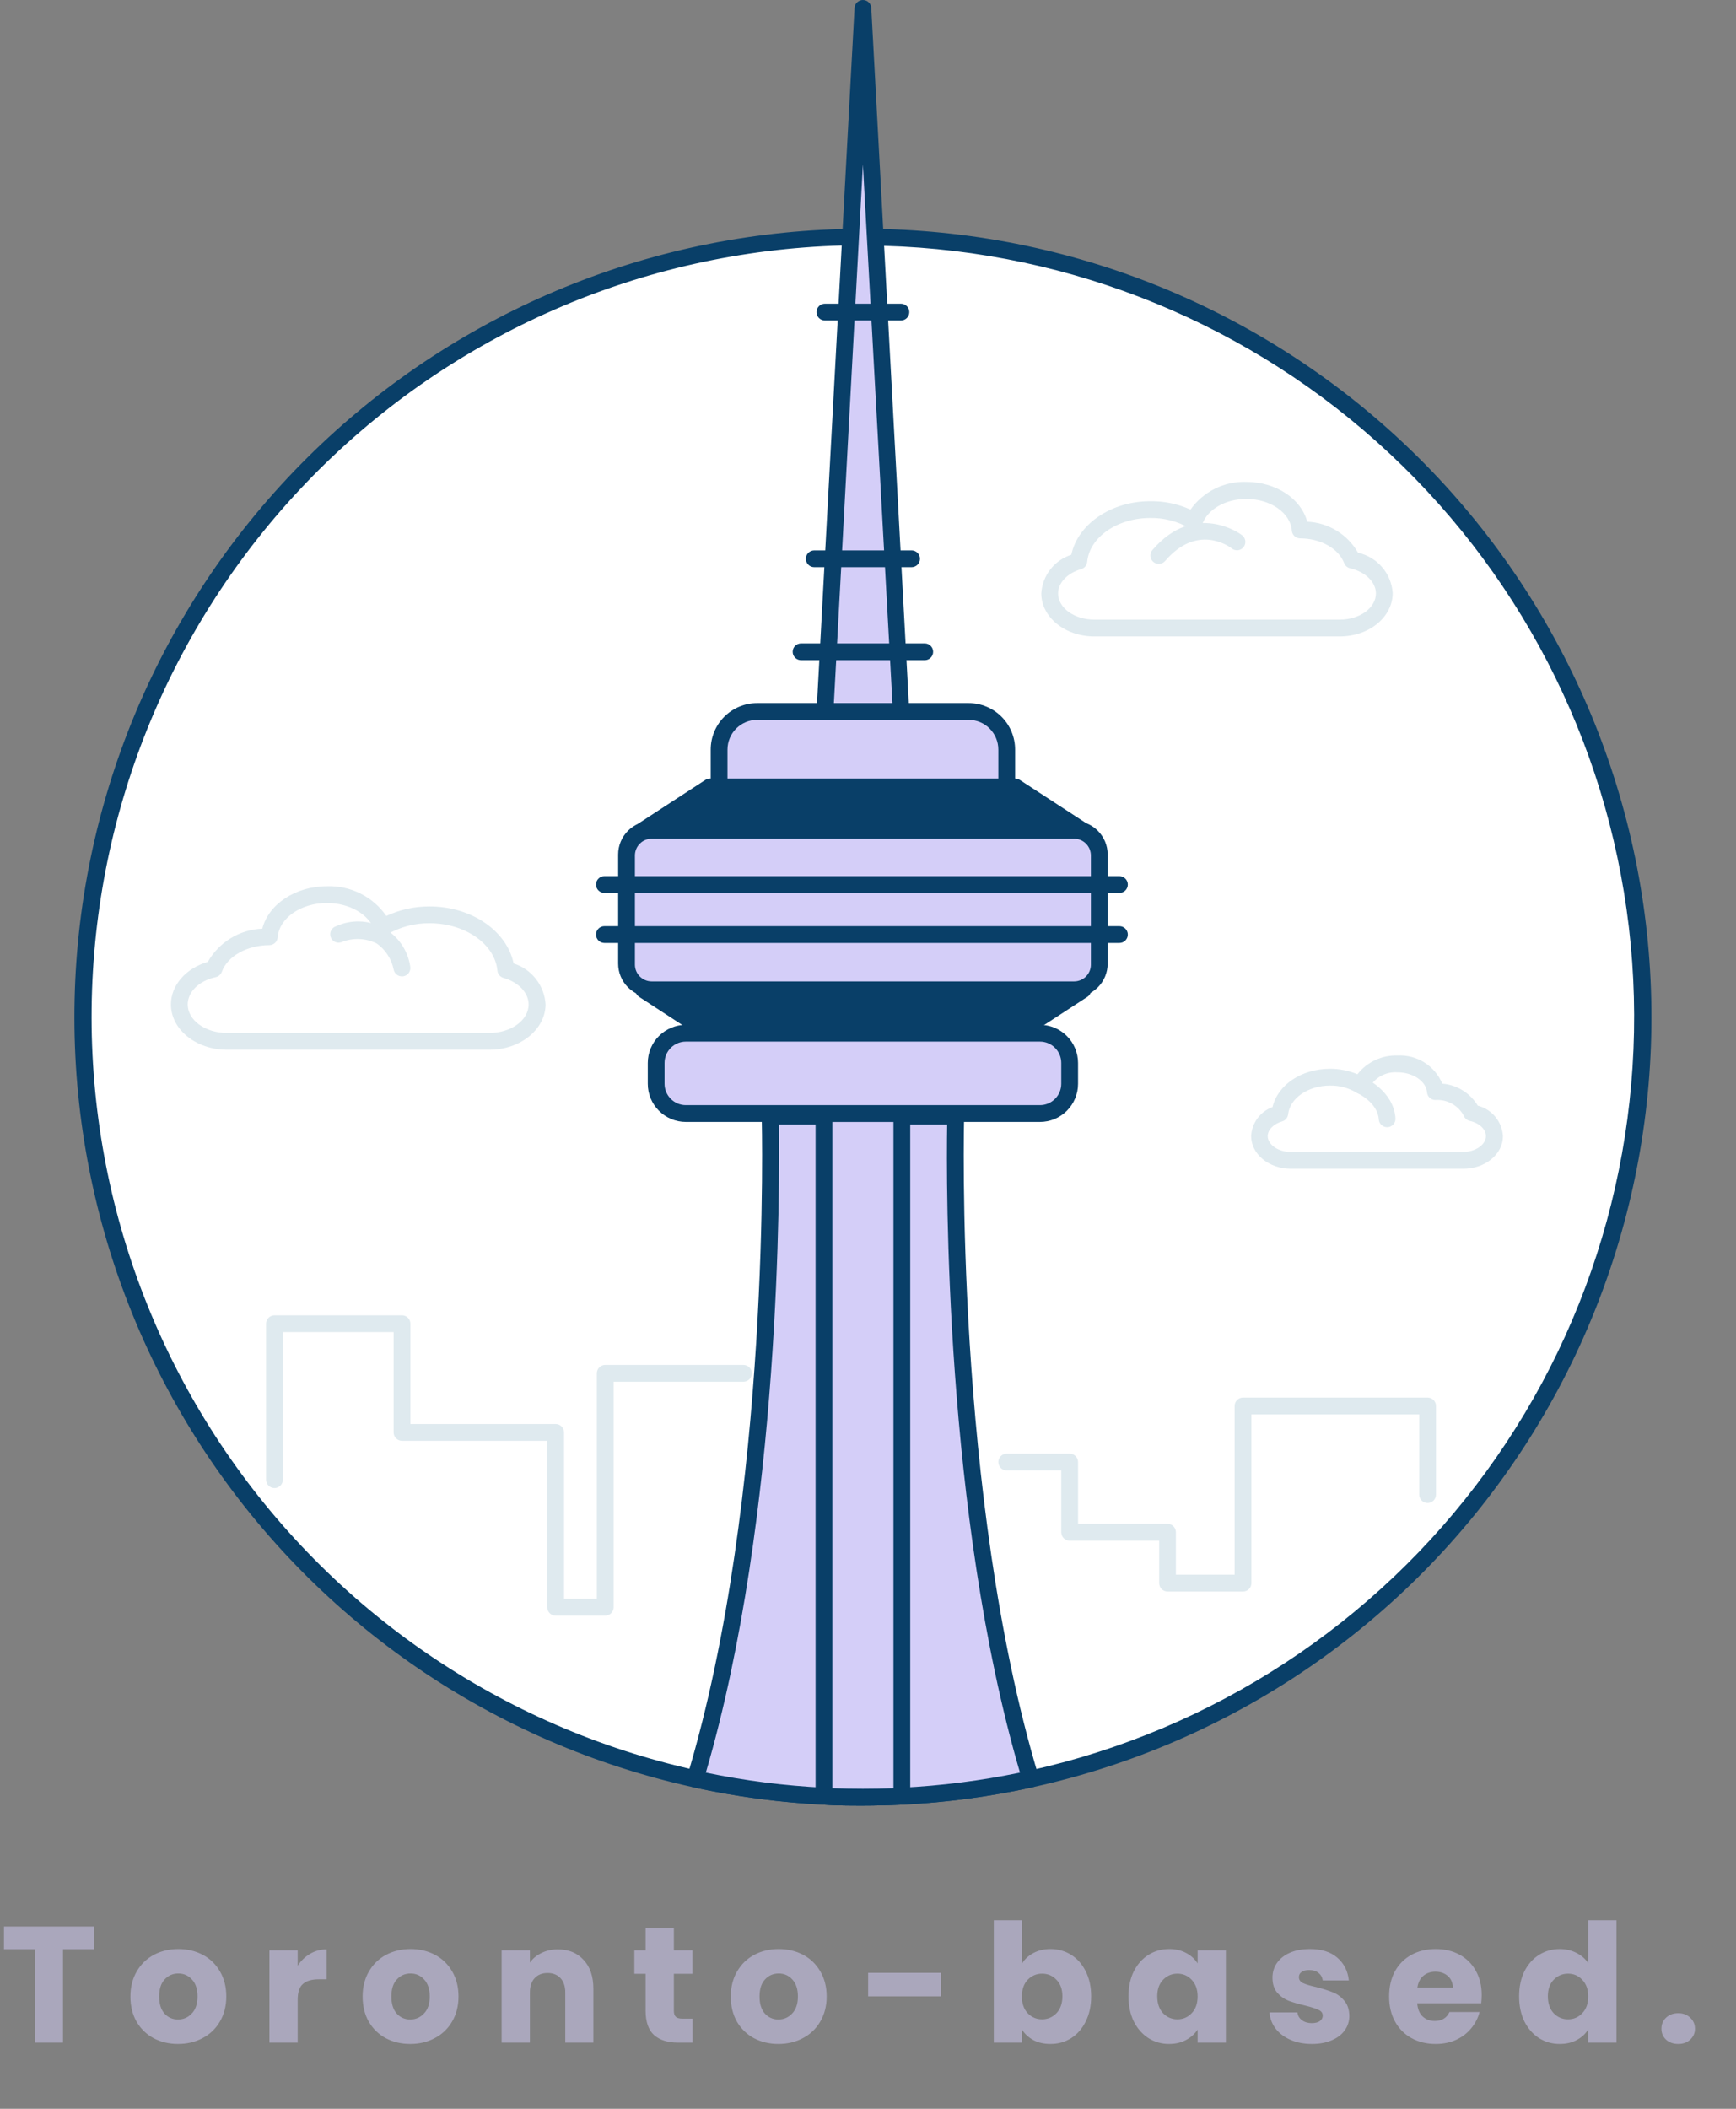 <svg width="210" height="255" viewBox="0 0 210 255" fill="none" xmlns="http://www.w3.org/2000/svg">
<rect x="0" y="0" width="210" height="255" fill="#808080" stroke="none"/>
<path d="M198.708 122.998C198.724 147.204 189.428 170.489 172.745 188.028C156.062 205.567 133.271 216.016 109.094 217.21C107.53 217.281 105.967 217.322 104.384 217.322C102.801 217.322 101.237 217.322 99.674 217.21C75.319 215.998 52.379 205.401 35.668 187.641C18.956 169.882 9.773 146.341 10.043 121.956C10.314 97.572 20.017 74.24 37.118 56.856C54.219 39.471 77.389 29.386 101.765 28.714C102.638 28.714 103.511 28.714 104.384 28.714C105.257 28.714 106.13 28.714 107.003 28.714C131.556 29.394 154.876 39.625 172.002 57.233C189.128 74.841 198.709 98.435 198.708 122.998Z" fill="white"/>
<path d="M104.384 218.337C102.861 218.337 101.339 218.337 99.624 218.225C75.002 217.006 51.81 206.297 34.914 188.346C18.018 170.394 8.733 146.597 9.006 121.946C9.279 97.296 19.09 73.71 36.379 56.138C53.668 38.565 77.092 28.373 101.735 27.699C103.491 27.639 105.267 27.639 107.043 27.699C131.686 28.374 155.109 38.568 172.397 56.141C189.685 73.715 199.494 97.301 199.766 121.951C200.038 146.601 190.751 170.398 173.855 188.349C156.958 206.299 133.766 217.007 109.144 218.225C107.429 218.296 105.906 218.337 104.384 218.337ZM104.384 29.689C103.521 29.689 102.658 29.689 101.806 29.689C77.695 30.356 54.779 40.334 37.865 57.529C20.951 74.725 11.353 97.802 11.084 121.921C10.815 146.039 19.896 169.325 36.422 186.894C52.948 204.463 75.635 214.949 99.725 216.154C103.004 216.307 105.815 216.307 109.053 216.154C114.233 215.911 119.384 215.232 124.451 214.124C146.691 209.223 166.371 196.357 179.782 177.951C193.194 159.545 199.411 136.869 197.262 114.197C195.113 91.525 184.746 70.421 168.115 54.862C151.484 39.304 129.737 30.365 106.972 29.729C106.109 29.699 105.247 29.689 104.384 29.689Z" fill="#093F68"/>
<path d="M104.384 1.076L108.982 86.214H99.786L104.384 1.076Z" fill="#D4CEF8"/>
<path d="M108.982 87.229H99.786C99.648 87.23 99.51 87.203 99.383 87.148C99.256 87.094 99.141 87.015 99.045 86.914C98.95 86.813 98.876 86.693 98.829 86.562C98.782 86.431 98.762 86.292 98.771 86.153L103.369 1.015C103.369 0.746 103.476 0.488 103.666 0.297C103.857 0.107 104.115 0 104.384 0C104.653 0 104.911 0.107 105.102 0.297C105.292 0.488 105.399 0.746 105.399 1.015L109.997 86.153C110.006 86.292 109.986 86.431 109.939 86.562C109.892 86.693 109.818 86.813 109.723 86.914C109.627 87.015 109.512 87.094 109.385 87.148C109.258 87.203 109.12 87.23 108.982 87.229ZM100.862 85.199H107.967L104.384 19.894L100.862 85.199Z" fill="#093F68"/>
<path d="M108.982 38.753H99.786C99.517 38.753 99.259 38.646 99.068 38.455C98.878 38.265 98.771 38.007 98.771 37.738C98.771 37.468 98.878 37.21 99.068 37.02C99.259 36.83 99.517 36.723 99.786 36.723H108.982C109.251 36.723 109.509 36.83 109.7 37.02C109.89 37.21 109.997 37.468 109.997 37.738C109.997 38.007 109.89 38.265 109.7 38.455C109.509 38.646 109.251 38.753 108.982 38.753Z" fill="#093F68"/>
<path d="M111.865 79.83H96.903C96.634 79.83 96.376 79.723 96.186 79.532C95.995 79.342 95.888 79.084 95.888 78.815C95.888 78.546 95.995 78.287 96.186 78.097C96.376 77.907 96.634 77.8 96.903 77.8H111.865C112.134 77.8 112.392 77.907 112.582 78.097C112.773 78.287 112.88 78.546 112.88 78.815C112.88 79.084 112.773 79.342 112.582 79.532C112.392 79.723 112.134 79.83 111.865 79.83Z" fill="#093F68"/>
<path d="M110.271 68.584H98.497C98.228 68.584 97.97 68.477 97.779 68.286C97.589 68.096 97.482 67.838 97.482 67.569C97.482 67.299 97.589 67.041 97.779 66.851C97.97 66.66 98.228 66.554 98.497 66.554H110.271C110.54 66.554 110.798 66.66 110.989 66.851C111.179 67.041 111.286 67.299 111.286 67.569C111.286 67.838 111.179 68.096 110.989 68.286C110.798 68.477 110.54 68.584 110.271 68.584Z" fill="#093F68"/>
<path d="M77.872 100.404H130.896L122.847 95.156H85.921L77.872 100.404Z" fill="#093F68"/>
<path d="M130.896 101.419H77.872C77.646 101.428 77.423 101.361 77.239 101.228C77.055 101.096 76.92 100.906 76.857 100.688C76.795 100.479 76.802 100.256 76.877 100.051C76.952 99.846 77.091 99.671 77.273 99.551L85.332 94.304C85.496 94.198 85.686 94.142 85.88 94.141H122.806C123.001 94.142 123.191 94.198 123.354 94.304L131.413 99.551C131.596 99.671 131.735 99.846 131.809 100.051C131.884 100.256 131.891 100.479 131.83 100.688C131.77 100.892 131.648 101.073 131.48 101.204C131.313 101.335 131.108 101.41 130.896 101.419ZM81.293 99.389H127.475L122.542 96.171H86.226L81.293 99.389Z" fill="#093F68"/>
<path d="M77.872 119.689H130.896L122.847 124.936H85.921L77.872 119.689Z" fill="#093F68"/>
<path d="M122.847 125.951H85.921C85.727 125.951 85.536 125.894 85.373 125.789L77.314 120.541C77.132 120.422 76.993 120.247 76.918 120.042C76.843 119.837 76.836 119.614 76.898 119.405C76.961 119.187 77.095 118.997 77.279 118.864C77.463 118.732 77.686 118.665 77.913 118.674H130.936C131.163 118.665 131.386 118.732 131.57 118.864C131.754 118.997 131.888 119.187 131.951 119.405C132.013 119.614 132.006 119.837 131.931 120.042C131.856 120.247 131.717 120.422 131.535 120.541L123.476 125.789C123.29 125.911 123.069 125.968 122.847 125.951ZM86.226 123.921H122.542L127.475 120.704H81.293L86.226 123.921Z" fill="#093F68"/>
<path d="M124.684 215.129C119.556 216.241 114.345 216.92 109.104 217.159C107.541 217.23 105.977 217.271 104.394 217.271C102.811 217.271 101.248 217.271 99.684 217.159C94.443 216.92 89.232 216.241 84.104 215.129C94.498 180.68 93.168 134.944 93.168 134.944H115.62C115.62 134.944 114.28 180.68 124.684 215.129Z" fill="#D4CEF8"/>
<path d="M104.384 218.337C102.861 218.337 101.339 218.337 99.624 218.225C94.323 217.963 89.054 217.26 83.871 216.124C83.736 216.093 83.608 216.035 83.497 215.953C83.385 215.871 83.291 215.767 83.221 215.647C83.149 215.526 83.103 215.391 83.085 215.252C83.067 215.112 83.079 214.97 83.12 214.835C93.351 180.934 92.153 135.472 92.143 135.015C92.138 134.879 92.161 134.743 92.21 134.616C92.259 134.489 92.332 134.372 92.427 134.274C92.522 134.177 92.636 134.1 92.762 134.048C92.887 133.996 93.022 133.969 93.158 133.97H115.61C115.746 133.969 115.881 133.996 116.006 134.048C116.132 134.1 116.245 134.177 116.341 134.274C116.435 134.372 116.509 134.489 116.558 134.616C116.607 134.743 116.63 134.879 116.625 135.015C116.625 135.472 115.417 180.944 125.648 214.835C125.689 214.97 125.7 215.112 125.683 215.252C125.665 215.391 125.619 215.526 125.547 215.647C125.477 215.767 125.383 215.871 125.271 215.953C125.16 216.035 125.032 216.093 124.897 216.124C119.714 217.26 114.444 217.963 109.144 218.225C107.429 218.296 105.906 218.337 104.384 218.337ZM85.383 214.348C90.109 215.327 94.904 215.938 99.725 216.175C103.004 216.327 105.815 216.327 109.053 216.175C113.87 215.937 118.662 215.326 123.385 214.348C114.25 183.157 114.463 142.932 114.575 135.98H94.234C94.305 142.953 94.518 183.177 85.383 214.348Z" fill="#093F68"/>
<path d="M109.094 134.65V217.21C107.531 217.281 105.967 217.322 104.384 217.322C102.801 217.322 101.238 217.322 99.674 217.21V134.65H109.094Z" fill="#D4CEF8"/>
<path d="M104.384 218.337C102.862 218.337 101.339 218.337 99.624 218.225C99.363 218.212 99.118 218.099 98.939 217.91C98.759 217.721 98.659 217.471 98.659 217.21V134.65C98.659 134.381 98.766 134.123 98.957 133.932C99.147 133.742 99.405 133.635 99.674 133.635H109.094C109.363 133.635 109.621 133.742 109.811 133.932C110.002 134.123 110.109 134.381 110.109 134.65V217.21C110.109 217.471 110.009 217.721 109.83 217.91C109.65 218.099 109.405 218.212 109.144 218.225C107.429 218.296 105.907 218.337 104.384 218.337ZM100.689 216.236C103.247 216.327 105.521 216.327 108.079 216.236V135.665H100.689V216.236Z" fill="#093F68"/>
<path d="M125.8 124.936H82.968C80.983 124.936 79.374 126.545 79.374 128.529V131.057C79.374 133.041 80.983 134.65 82.968 134.65H125.8C127.785 134.65 129.394 133.041 129.394 131.057V128.529C129.394 126.545 127.785 124.936 125.8 124.936Z" fill="#D4CEF8"/>
<path d="M125.8 135.665H82.968C81.745 135.665 80.573 135.179 79.709 134.315C78.845 133.451 78.359 132.279 78.359 131.057V128.529C78.362 127.308 78.848 126.138 79.712 125.274C80.576 124.41 81.746 123.924 82.968 123.921H125.8C127.022 123.924 128.192 124.41 129.056 125.274C129.92 126.138 130.406 127.308 130.409 128.529V131.057C130.409 132.279 129.923 133.451 129.059 134.315C128.195 135.179 127.023 135.665 125.8 135.665ZM82.968 125.951C82.284 125.951 81.628 126.223 81.144 126.706C80.661 127.19 80.389 127.846 80.389 128.529V131.057C80.389 131.741 80.661 132.396 81.144 132.88C81.628 133.363 82.284 133.635 82.968 133.635H125.8C126.484 133.635 127.14 133.363 127.623 132.88C128.107 132.396 128.379 131.741 128.379 131.057V128.529C128.379 127.846 128.107 127.19 127.623 126.706C127.14 126.223 126.484 125.951 125.8 125.951H82.968Z" fill="#093F68"/>
<path d="M91.585 86.041H117.173C118.392 86.041 119.562 86.526 120.424 87.388C121.287 88.251 121.771 89.42 121.771 90.639V95.156H86.987V90.639C86.987 89.42 87.471 88.251 88.334 87.388C89.196 86.526 90.365 86.041 91.585 86.041Z" fill="#D4CEF8"/>
<path d="M121.781 96.171H86.987C86.718 96.171 86.46 96.064 86.269 95.874C86.079 95.684 85.972 95.425 85.972 95.156V90.639C85.972 89.15 86.563 87.721 87.615 86.667C88.668 85.613 90.095 85.019 91.585 85.016H117.183C118.673 85.019 120.1 85.613 121.153 86.667C122.205 87.721 122.796 89.15 122.796 90.639V95.156C122.796 95.425 122.689 95.684 122.499 95.874C122.308 96.064 122.05 96.171 121.781 96.171ZM88.002 94.141H120.766V90.639C120.766 89.688 120.389 88.776 119.717 88.102C119.046 87.429 118.134 87.049 117.183 87.046H91.585C90.634 87.049 89.722 87.429 89.051 88.102C88.379 88.776 88.002 89.688 88.002 90.639V94.141Z" fill="#093F68"/>
<path d="M95.482 125.2C95.221 125.199 94.97 125.097 94.782 124.916L89.23 119.679C89.034 119.493 88.919 119.237 88.911 118.966C88.904 118.696 89.004 118.434 89.189 118.237C89.375 118.041 89.631 117.926 89.902 117.919C90.172 117.911 90.434 118.011 90.631 118.197L96.173 123.444C96.362 123.634 96.468 123.892 96.468 124.16C96.468 124.428 96.362 124.685 96.173 124.875C95.993 125.069 95.746 125.186 95.482 125.2Z" fill="#093F68"/>
<path d="M113.285 125.2C113.148 125.198 113.012 125.169 112.887 125.113C112.761 125.057 112.648 124.976 112.555 124.875C112.366 124.685 112.26 124.428 112.26 124.16C112.26 123.892 112.366 123.634 112.555 123.444L118.097 118.197C118.194 118.105 118.308 118.033 118.433 117.985C118.559 117.937 118.692 117.915 118.826 117.919C118.959 117.922 119.091 117.952 119.213 118.007C119.336 118.062 119.446 118.14 119.538 118.237C119.63 118.335 119.702 118.449 119.749 118.574C119.797 118.699 119.82 118.833 119.816 118.966C119.812 119.1 119.782 119.232 119.728 119.354C119.673 119.476 119.595 119.587 119.497 119.679L113.945 124.916C113.767 125.088 113.533 125.189 113.285 125.2Z" fill="#093F68"/>
<path d="M104.384 125.2C104.115 125.2 103.857 125.093 103.666 124.903C103.476 124.713 103.369 124.454 103.369 124.185V119.811C103.369 119.541 103.476 119.283 103.666 119.093C103.857 118.903 104.115 118.796 104.384 118.796C104.653 118.796 104.911 118.903 105.102 119.093C105.292 119.283 105.399 119.541 105.399 119.811V124.185C105.399 124.454 105.292 124.713 105.102 124.903C104.911 125.093 104.653 125.2 104.384 125.2Z" fill="#093F68"/>
<path d="M129.932 100.404H78.847C77.182 100.404 75.832 101.753 75.832 103.418V116.552C75.832 118.217 77.182 119.567 78.847 119.567H129.932C131.596 119.567 132.946 118.217 132.946 116.552V103.418C132.946 101.753 131.596 100.404 129.932 100.404Z" fill="#D4CEF8"/>
<path d="M129.932 120.582H78.837C77.76 120.582 76.727 120.154 75.966 119.393C75.204 118.631 74.776 117.599 74.776 116.522V103.327C74.776 102.25 75.204 101.218 75.966 100.456C76.727 99.695 77.76 99.267 78.837 99.267H129.932C131.008 99.267 132.041 99.695 132.802 100.456C133.564 101.218 133.992 102.25 133.992 103.327V116.522C133.992 117.055 133.887 117.583 133.683 118.076C133.479 118.568 133.179 119.016 132.802 119.393C132.425 119.77 131.978 120.069 131.485 120.273C130.993 120.477 130.465 120.582 129.932 120.582ZM78.837 101.419C78.298 101.419 77.782 101.633 77.401 102.013C77.02 102.394 76.806 102.91 76.806 103.449V116.644C76.806 117.182 77.02 117.699 77.401 118.079C77.782 118.46 78.298 118.674 78.837 118.674H129.932C130.47 118.674 130.986 118.46 131.367 118.079C131.748 117.699 131.962 117.182 131.962 116.644V103.449C131.962 102.91 131.748 102.394 131.367 102.013C130.986 101.633 130.47 101.419 129.932 101.419H78.837Z" fill="#093F68"/>
<path d="M135.413 107.976H73.112C72.843 107.976 72.584 107.869 72.394 107.678C72.204 107.488 72.097 107.23 72.097 106.961C72.097 106.692 72.204 106.433 72.394 106.243C72.584 106.053 72.843 105.946 73.112 105.946H135.413C135.682 105.946 135.94 106.053 136.13 106.243C136.321 106.433 136.428 106.692 136.428 106.961C136.428 107.23 136.321 107.488 136.13 107.678C135.94 107.869 135.682 107.976 135.413 107.976Z" fill="#093F68"/>
<path d="M135.413 114.025H73.112C72.843 114.025 72.584 113.918 72.394 113.728C72.204 113.537 72.097 113.279 72.097 113.01C72.097 112.741 72.204 112.483 72.394 112.292C72.584 112.102 72.843 111.995 73.112 111.995H135.413C135.682 111.995 135.94 112.102 136.13 112.292C136.321 112.483 136.428 112.741 136.428 113.01C136.428 113.279 136.321 113.537 136.13 113.728C135.94 113.918 135.682 114.025 135.413 114.025Z" fill="#093F68"/>
<path d="M73.213 195.367H67.215C66.945 195.367 66.687 195.26 66.497 195.07C66.307 194.88 66.2 194.621 66.2 194.352V174.225H48.63C48.361 174.225 48.103 174.118 47.912 173.927C47.722 173.737 47.615 173.479 47.615 173.21V161.08H34.217V178.924C34.217 179.193 34.11 179.452 33.92 179.642C33.729 179.832 33.471 179.939 33.202 179.939C32.933 179.939 32.675 179.832 32.484 179.642C32.294 179.452 32.187 179.193 32.187 178.924V160.065C32.187 159.796 32.294 159.538 32.484 159.348C32.675 159.157 32.933 159.05 33.202 159.05H48.63C48.899 159.05 49.157 159.157 49.348 159.348C49.538 159.538 49.645 159.796 49.645 160.065V172.195H67.215C67.484 172.195 67.742 172.302 67.932 172.492C68.123 172.682 68.23 172.941 68.23 173.21V193.337H72.198V166.064C72.198 165.795 72.305 165.537 72.496 165.346C72.686 165.156 72.944 165.049 73.213 165.049H89.93C90.2 165.049 90.458 165.156 90.648 165.346C90.838 165.537 90.945 165.795 90.945 166.064C90.945 166.333 90.838 166.591 90.648 166.782C90.458 166.972 90.2 167.079 89.93 167.079H74.228V194.352C74.228 194.621 74.121 194.88 73.931 195.07C73.741 195.26 73.483 195.367 73.213 195.367Z" fill="#DFEAEF"/>
<path d="M150.374 192.454H141.239C140.969 192.454 140.711 192.347 140.521 192.157C140.331 191.966 140.224 191.708 140.224 191.439V186.303H129.394C129.124 186.303 128.866 186.196 128.676 186.006C128.486 185.816 128.379 185.557 128.379 185.288V177.808H121.781C121.512 177.808 121.254 177.701 121.063 177.51C120.873 177.32 120.766 177.062 120.766 176.793C120.766 176.523 120.873 176.265 121.063 176.075C121.254 175.885 121.512 175.778 121.781 175.778H129.394C129.663 175.778 129.921 175.885 130.111 176.075C130.302 176.265 130.409 176.523 130.409 176.793V184.263H141.229C141.498 184.263 141.756 184.37 141.946 184.56C142.137 184.751 142.244 185.009 142.244 185.278V190.414H149.349V170.012C149.349 169.743 149.455 169.485 149.646 169.295C149.836 169.104 150.094 168.997 150.364 168.997H172.694C172.963 168.997 173.221 169.104 173.411 169.295C173.602 169.485 173.708 169.743 173.708 170.012V180.731C173.708 181 173.602 181.258 173.411 181.449C173.221 181.639 172.963 181.746 172.694 181.746C172.424 181.746 172.166 181.639 171.976 181.449C171.785 181.258 171.679 181 171.679 180.731V171.027H151.379V191.439C151.379 191.707 151.273 191.963 151.085 192.153C150.897 192.343 150.641 192.451 150.374 192.454Z" fill="#DFEAEF"/>
<path d="M59.206 126.936H27.447C23.712 126.936 20.677 124.48 20.677 121.455C20.677 119.141 22.484 117.08 25.143 116.309C25.807 115.134 26.762 114.149 27.915 113.447C29.068 112.745 30.381 112.35 31.73 112.3C32.471 109.356 35.719 107.164 39.556 107.164C40.957 107.116 42.348 107.419 43.601 108.047C44.855 108.675 45.931 109.606 46.732 110.757C48.375 109.991 50.167 109.599 51.98 109.61C57.054 109.61 61.328 112.584 62.13 116.502C63.2 116.839 64.142 117.493 64.833 118.377C65.523 119.262 65.929 120.335 65.997 121.455C65.976 124.48 62.941 126.936 59.206 126.936ZM32.583 114.289C29.903 114.289 27.508 115.619 26.828 117.527C26.768 117.684 26.669 117.824 26.542 117.934C26.414 118.044 26.261 118.12 26.097 118.156C24.067 118.593 22.707 119.953 22.707 121.455C22.707 123.363 24.828 124.906 27.447 124.906H59.206C61.825 124.906 63.946 123.363 63.946 121.455C63.946 120.054 62.728 118.765 60.901 118.248C60.705 118.191 60.53 118.077 60.399 117.919C60.269 117.761 60.189 117.568 60.17 117.364C59.866 114.157 56.263 111.64 51.969 111.64C50.15 111.619 48.36 112.096 46.793 113.02C46.665 113.098 46.521 113.147 46.372 113.163C46.222 113.179 46.072 113.161 45.93 113.112C45.787 113.061 45.657 112.979 45.55 112.872C45.443 112.765 45.361 112.635 45.311 112.492C44.621 110.554 42.266 109.194 39.546 109.194C36.379 109.194 33.77 111.021 33.588 113.355C33.567 113.61 33.451 113.848 33.263 114.021C33.075 114.194 32.828 114.29 32.573 114.289H32.583Z" fill="#DFEAEF"/>
<path d="M48.63 118.065C48.388 118.068 48.153 117.985 47.967 117.831C47.781 117.676 47.656 117.461 47.615 117.222C47.359 115.961 46.634 114.843 45.585 114.096C44.917 113.762 44.186 113.575 43.44 113.549C42.694 113.522 41.95 113.657 41.261 113.944C41.004 114.025 40.725 114 40.486 113.875C40.248 113.751 40.068 113.536 39.987 113.279C39.907 113.022 39.931 112.743 40.056 112.504C40.181 112.266 40.395 112.086 40.652 112.005C41.553 111.591 42.537 111.392 43.528 111.425C44.518 111.458 45.488 111.721 46.359 112.194C47.23 112.667 47.978 113.336 48.545 114.149C49.112 114.962 49.482 115.896 49.625 116.877C49.648 117.009 49.645 117.145 49.616 117.275C49.586 117.406 49.531 117.53 49.454 117.639C49.377 117.749 49.278 117.842 49.165 117.913C49.051 117.984 48.925 118.033 48.792 118.055L48.63 118.065Z" fill="#DFEAEF"/>
<path d="M177.017 141.329H156.149C153.5 141.329 151.348 139.552 151.348 137.38C151.385 136.605 151.651 135.858 152.111 135.233C152.572 134.608 153.207 134.134 153.936 133.868C154.566 131.189 157.428 129.24 160.889 129.24C162.028 129.237 163.157 129.461 164.208 129.9C164.78 129.166 165.518 128.578 166.362 128.185C167.205 127.791 168.13 127.603 169.06 127.636C170.202 127.574 171.336 127.867 172.305 128.476C173.274 129.085 174.03 129.98 174.47 131.036C175.345 131.108 176.191 131.386 176.937 131.849C177.683 132.311 178.309 132.944 178.763 133.696C179.595 133.909 180.338 134.38 180.885 135.042C181.432 135.704 181.756 136.523 181.808 137.38C181.818 139.552 179.667 141.329 177.017 141.329ZM160.899 131.27C158.26 131.27 156.047 132.782 155.824 134.721C155.806 134.925 155.726 135.118 155.595 135.275C155.465 135.433 155.29 135.548 155.093 135.604C154.078 135.898 153.348 136.619 153.348 137.38C153.348 138.395 154.616 139.299 156.119 139.299H176.977C178.479 139.299 179.748 138.416 179.748 137.38C179.748 136.548 178.946 135.797 177.799 135.543C177.634 135.507 177.482 135.431 177.354 135.321C177.226 135.211 177.128 135.071 177.068 134.914C176.74 134.301 176.241 133.796 175.633 133.459C175.024 133.122 174.331 132.968 173.637 133.016C173.382 133.017 173.135 132.921 172.947 132.748C172.759 132.575 172.643 132.337 172.622 132.082C172.521 130.742 170.917 129.666 169.06 129.666C168.356 129.614 167.653 129.77 167.037 130.115C166.422 130.459 165.922 130.978 165.599 131.605C165.548 131.748 165.466 131.878 165.359 131.985C165.252 132.092 165.122 132.174 164.979 132.224C164.836 132.275 164.684 132.293 164.533 132.278C164.382 132.262 164.236 132.212 164.107 132.133C163.138 131.553 162.028 131.255 160.899 131.27Z" fill="#DFEAEF"/>
<path d="M167.801 136.304C167.542 136.305 167.293 136.206 167.104 136.029C166.915 135.852 166.802 135.609 166.786 135.35C166.654 133.32 164.249 132.204 164.228 132.194C163.982 132.085 163.789 131.882 163.692 131.631C163.595 131.38 163.602 131.1 163.711 130.854C163.82 130.607 164.022 130.415 164.273 130.317C164.525 130.22 164.804 130.227 165.05 130.336C165.193 130.397 168.593 131.94 168.806 135.228C168.823 135.496 168.733 135.76 168.556 135.961C168.379 136.163 168.13 136.286 167.862 136.304H167.801Z" fill="#DFEAEF"/>
<path d="M162.077 76.957H132.368C128.835 76.957 125.963 74.623 125.963 71.76C126.025 70.705 126.406 69.693 127.055 68.858C127.703 68.023 128.589 67.403 129.597 67.081C130.358 63.407 134.387 60.606 139.127 60.606C140.81 60.579 142.477 60.925 144.01 61.621C144.768 60.548 145.781 59.681 146.957 59.096C148.133 58.512 149.436 58.228 150.749 58.271C154.352 58.271 157.397 60.301 158.128 63.082C159.387 63.137 160.612 63.51 161.688 64.167C162.764 64.824 163.655 65.743 164.279 66.838C165.411 67.088 166.431 67.697 167.187 68.576C167.942 69.454 168.393 70.554 168.471 71.71C168.471 74.623 165.609 76.957 162.077 76.957ZM139.127 62.636C135.138 62.636 131.799 64.97 131.515 67.934C131.496 68.138 131.417 68.331 131.286 68.489C131.156 68.646 130.981 68.761 130.784 68.817C129.12 69.294 127.993 70.482 127.993 71.76C127.993 73.506 129.962 74.927 132.368 74.927H162.077C164.482 74.927 166.441 73.506 166.441 71.76C166.441 70.38 165.162 69.142 163.325 68.716C163.161 68.679 163.008 68.603 162.88 68.493C162.753 68.383 162.654 68.243 162.594 68.086C161.935 66.33 159.742 65.102 157.286 65.102C157.03 65.103 156.784 65.007 156.595 64.834C156.407 64.661 156.291 64.423 156.271 64.168C156.108 62.017 153.693 60.332 150.769 60.332C148.262 60.332 146.07 61.58 145.441 63.377C145.39 63.52 145.309 63.649 145.201 63.756C145.094 63.864 144.964 63.945 144.822 63.996C144.679 64.047 144.526 64.065 144.375 64.049C144.224 64.034 144.078 63.984 143.949 63.904C142.49 63.043 140.821 62.603 139.127 62.636Z" fill="#DFEAEF"/>
<path d="M140.173 68.188C139.931 68.188 139.697 68.101 139.513 67.944C139.412 67.858 139.329 67.752 139.268 67.633C139.208 67.514 139.171 67.385 139.161 67.252C139.151 67.119 139.166 66.985 139.208 66.858C139.249 66.732 139.315 66.614 139.402 66.513C144.558 60.504 150.12 64.615 150.171 64.666C150.29 64.74 150.393 64.839 150.473 64.955C150.552 65.072 150.606 65.203 150.632 65.342C150.658 65.48 150.654 65.623 150.622 65.76C150.59 65.897 150.529 66.026 150.444 66.139C150.359 66.251 150.252 66.345 150.129 66.413C150.006 66.482 149.87 66.524 149.729 66.538C149.589 66.551 149.448 66.535 149.314 66.49C149.18 66.446 149.057 66.374 148.953 66.279C148.526 65.965 144.761 63.377 140.944 67.832C140.849 67.944 140.731 68.033 140.598 68.095C140.464 68.156 140.32 68.188 140.173 68.188Z" fill="#DFEAEF"/>
<path d="M11.34 232.96V235.7H7.62V247H4.2V235.7H0.48V232.96H11.34ZM21.536 247.16C20.443 247.16 19.456 246.927 18.576 246.46C17.71 245.993 17.023 245.327 16.516 244.46C16.023 243.593 15.776 242.58 15.776 241.42C15.776 240.273 16.03 239.267 16.536 238.4C17.043 237.52 17.736 236.847 18.616 236.38C19.496 235.913 20.483 235.68 21.576 235.68C22.67 235.68 23.656 235.913 24.536 236.38C25.416 236.847 26.11 237.52 26.616 238.4C27.123 239.267 27.376 240.273 27.376 241.42C27.376 242.567 27.116 243.58 26.596 244.46C26.09 245.327 25.39 245.993 24.496 246.46C23.616 246.927 22.63 247.16 21.536 247.16ZM21.536 244.2C22.19 244.2 22.743 243.96 23.196 243.48C23.663 243 23.896 242.313 23.896 241.42C23.896 240.527 23.67 239.84 23.216 239.36C22.776 238.88 22.23 238.64 21.576 238.64C20.91 238.64 20.356 238.88 19.916 239.36C19.476 239.827 19.256 240.513 19.256 241.42C19.256 242.313 19.47 243 19.896 243.48C20.336 243.96 20.883 244.2 21.536 244.2ZM36.011 237.7C36.411 237.087 36.911 236.607 37.511 236.26C38.111 235.9 38.777 235.72 39.511 235.72V239.34H38.571C37.717 239.34 37.077 239.527 36.651 239.9C36.224 240.26 36.011 240.9 36.011 241.82V247H32.591V235.84H36.011V237.7ZM49.626 247.16C48.532 247.16 47.545 246.927 46.666 246.46C45.799 245.993 45.112 245.327 44.605 244.46C44.112 243.593 43.865 242.58 43.865 241.42C43.865 240.273 44.119 239.267 44.626 238.4C45.132 237.52 45.825 236.847 46.706 236.38C47.586 235.913 48.572 235.68 49.666 235.68C50.759 235.68 51.745 235.913 52.626 236.38C53.505 236.847 54.199 237.52 54.706 238.4C55.212 239.267 55.465 240.273 55.465 241.42C55.465 242.567 55.206 243.58 54.685 244.46C54.179 245.327 53.479 245.993 52.586 246.46C51.706 246.927 50.719 247.16 49.626 247.16ZM49.626 244.2C50.279 244.2 50.832 243.96 51.285 243.48C51.752 243 51.986 242.313 51.986 241.42C51.986 240.527 51.759 239.84 51.306 239.36C50.865 238.88 50.319 238.64 49.666 238.64C48.999 238.64 48.446 238.88 48.005 239.36C47.566 239.827 47.346 240.513 47.346 241.42C47.346 242.313 47.559 243 47.986 243.48C48.425 243.96 48.972 244.2 49.626 244.2ZM67.48 235.72C68.787 235.72 69.826 236.147 70.6 237C71.386 237.84 71.78 239 71.78 240.48V247H68.38V240.94C68.38 240.193 68.186 239.613 67.8 239.2C67.413 238.787 66.893 238.58 66.24 238.58C65.587 238.58 65.067 238.787 64.68 239.2C64.293 239.613 64.1 240.193 64.1 240.94V247H60.68V235.84H64.1V237.32C64.447 236.827 64.913 236.44 65.5 236.16C66.087 235.867 66.746 235.72 67.48 235.72ZM83.776 244.1V247H82.036C80.796 247 79.83 246.7 79.136 246.1C78.443 245.487 78.096 244.493 78.096 243.12V238.68H76.736V235.84H78.096V233.12H81.516V235.84H83.756V238.68H81.516V243.16C81.516 243.493 81.596 243.733 81.756 243.88C81.916 244.027 82.183 244.1 82.556 244.1H83.776ZM94.161 247.16C93.068 247.16 92.081 246.927 91.201 246.46C90.335 245.993 89.648 245.327 89.141 244.46C88.648 243.593 88.401 242.58 88.401 241.42C88.401 240.273 88.655 239.267 89.161 238.4C89.668 237.52 90.361 236.847 91.241 236.38C92.121 235.913 93.108 235.68 94.201 235.68C95.295 235.68 96.281 235.913 97.161 236.38C98.041 236.847 98.735 237.52 99.241 238.4C99.748 239.267 100.001 240.273 100.001 241.42C100.001 242.567 99.741 243.58 99.221 244.46C98.715 245.327 98.015 245.993 97.121 246.46C96.241 246.927 95.255 247.16 94.161 247.16ZM94.161 244.2C94.815 244.2 95.368 243.96 95.821 243.48C96.288 243 96.521 242.313 96.521 241.42C96.521 240.527 96.295 239.84 95.841 239.36C95.401 238.88 94.855 238.64 94.201 238.64C93.535 238.64 92.981 238.88 92.541 239.36C92.101 239.827 91.881 240.513 91.881 241.42C91.881 242.313 92.095 243 92.521 243.48C92.961 243.96 93.508 244.2 94.161 244.2ZM113.816 238.56V241.4H105.016V238.56H113.816ZM123.637 237.42C123.957 236.9 124.417 236.48 125.017 236.16C125.617 235.84 126.304 235.68 127.077 235.68C127.997 235.68 128.831 235.913 129.577 236.38C130.324 236.847 130.911 237.513 131.337 238.38C131.777 239.247 131.997 240.253 131.997 241.4C131.997 242.547 131.777 243.56 131.337 244.44C130.911 245.307 130.324 245.98 129.577 246.46C128.831 246.927 127.997 247.16 127.077 247.16C126.291 247.16 125.604 247.007 125.017 246.7C124.431 246.38 123.971 245.96 123.637 245.44V247H120.217V232.2H123.637V237.42ZM128.517 241.4C128.517 240.547 128.277 239.88 127.797 239.4C127.331 238.907 126.751 238.66 126.057 238.66C125.377 238.66 124.797 238.907 124.317 239.4C123.851 239.893 123.617 240.567 123.617 241.42C123.617 242.273 123.851 242.947 124.317 243.44C124.797 243.933 125.377 244.18 126.057 244.18C126.737 244.18 127.317 243.933 127.797 243.44C128.277 242.933 128.517 242.253 128.517 241.4ZM136.512 241.4C136.512 240.253 136.725 239.247 137.152 238.38C137.592 237.513 138.185 236.847 138.932 236.38C139.678 235.913 140.512 235.68 141.432 235.68C142.218 235.68 142.905 235.84 143.492 236.16C144.092 236.48 144.552 236.9 144.872 237.42V235.84H148.292V247H144.872V245.42C144.538 245.94 144.072 246.36 143.472 246.68C142.885 247 142.198 247.16 141.412 247.16C140.505 247.16 139.678 246.927 138.932 246.46C138.185 245.98 137.592 245.307 137.152 244.44C136.725 243.56 136.512 242.547 136.512 241.4ZM144.872 241.42C144.872 240.567 144.632 239.893 144.152 239.4C143.685 238.907 143.112 238.66 142.432 238.66C141.752 238.66 141.172 238.907 140.692 239.4C140.225 239.88 139.992 240.547 139.992 241.4C139.992 242.253 140.225 242.933 140.692 243.44C141.172 243.933 141.752 244.18 142.432 244.18C143.112 244.18 143.685 243.933 144.152 243.44C144.632 242.947 144.872 242.273 144.872 241.42ZM158.706 247.16C157.732 247.16 156.866 246.993 156.106 246.66C155.346 246.327 154.746 245.873 154.306 245.3C153.866 244.713 153.619 244.06 153.566 243.34H156.946C156.986 243.727 157.166 244.04 157.486 244.28C157.806 244.52 158.199 244.64 158.666 244.64C159.092 244.64 159.419 244.56 159.646 244.4C159.886 244.227 160.006 244.007 160.006 243.74C160.006 243.42 159.839 243.187 159.506 243.04C159.172 242.88 158.632 242.707 157.886 242.52C157.086 242.333 156.419 242.14 155.886 241.94C155.352 241.727 154.892 241.4 154.506 240.96C154.119 240.507 153.926 239.9 153.926 239.14C153.926 238.5 154.099 237.92 154.446 237.4C154.806 236.867 155.326 236.447 156.006 236.14C156.699 235.833 157.519 235.68 158.466 235.68C159.866 235.68 160.966 236.027 161.766 236.72C162.579 237.413 163.046 238.333 163.166 239.48H160.006C159.952 239.093 159.779 238.787 159.486 238.56C159.206 238.333 158.832 238.22 158.366 238.22C157.966 238.22 157.659 238.3 157.446 238.46C157.232 238.607 157.126 238.813 157.126 239.08C157.126 239.4 157.292 239.64 157.626 239.8C157.972 239.96 158.506 240.12 159.226 240.28C160.052 240.493 160.726 240.707 161.246 240.92C161.766 241.12 162.219 241.453 162.606 241.92C163.006 242.373 163.212 242.987 163.226 243.76C163.226 244.413 163.039 245 162.666 245.52C162.306 246.027 161.779 246.427 161.086 246.72C160.406 247.013 159.612 247.16 158.706 247.16ZM179.238 241.24C179.238 241.56 179.218 241.893 179.178 242.24H171.438C171.491 242.933 171.711 243.467 172.098 243.84C172.498 244.2 172.985 244.38 173.558 244.38C174.411 244.38 175.005 244.02 175.338 243.3H178.978C178.791 244.033 178.451 244.693 177.958 245.28C177.478 245.867 176.871 246.327 176.138 246.66C175.405 246.993 174.585 247.16 173.678 247.16C172.585 247.16 171.611 246.927 170.758 246.46C169.905 245.993 169.238 245.327 168.758 244.46C168.278 243.593 168.038 242.58 168.038 241.42C168.038 240.26 168.271 239.247 168.738 238.38C169.218 237.513 169.885 236.847 170.738 236.38C171.591 235.913 172.571 235.68 173.678 235.68C174.758 235.68 175.718 235.907 176.558 236.36C177.398 236.813 178.051 237.46 178.518 238.3C178.998 239.14 179.238 240.12 179.238 241.24ZM175.738 240.34C175.738 239.753 175.538 239.287 175.138 238.94C174.738 238.593 174.238 238.42 173.638 238.42C173.065 238.42 172.578 238.587 172.178 238.92C171.791 239.253 171.551 239.727 171.458 240.34H175.738ZM183.762 241.4C183.762 240.253 183.976 239.247 184.402 238.38C184.842 237.513 185.436 236.847 186.182 236.38C186.929 235.913 187.762 235.68 188.682 235.68C189.416 235.68 190.082 235.833 190.682 236.14C191.296 236.447 191.776 236.86 192.122 237.38V232.2H195.542V247H192.122V245.4C191.802 245.933 191.342 246.36 190.742 246.68C190.156 247 189.469 247.16 188.682 247.16C187.762 247.16 186.929 246.927 186.182 246.46C185.436 245.98 184.842 245.307 184.402 244.44C183.976 243.56 183.762 242.547 183.762 241.4ZM192.122 241.42C192.122 240.567 191.882 239.893 191.402 239.4C190.936 238.907 190.362 238.66 189.682 238.66C189.002 238.66 188.422 238.907 187.942 239.4C187.476 239.88 187.242 240.547 187.242 241.4C187.242 242.253 187.476 242.933 187.942 243.44C188.422 243.933 189.002 244.18 189.682 244.18C190.362 244.18 190.936 243.933 191.402 243.44C191.882 242.947 192.122 242.273 192.122 241.42ZM203.017 247.16C202.417 247.16 201.923 246.987 201.537 246.64C201.163 246.28 200.977 245.84 200.977 245.32C200.977 244.787 201.163 244.34 201.537 243.98C201.923 243.62 202.417 243.44 203.017 243.44C203.603 243.44 204.083 243.62 204.457 243.98C204.843 244.34 205.037 244.787 205.037 245.32C205.037 245.84 204.843 246.28 204.457 246.64C204.083 246.987 203.603 247.16 203.017 247.16Z" fill="#D4CEF8" fill-opacity="0.5"/>
</svg>
